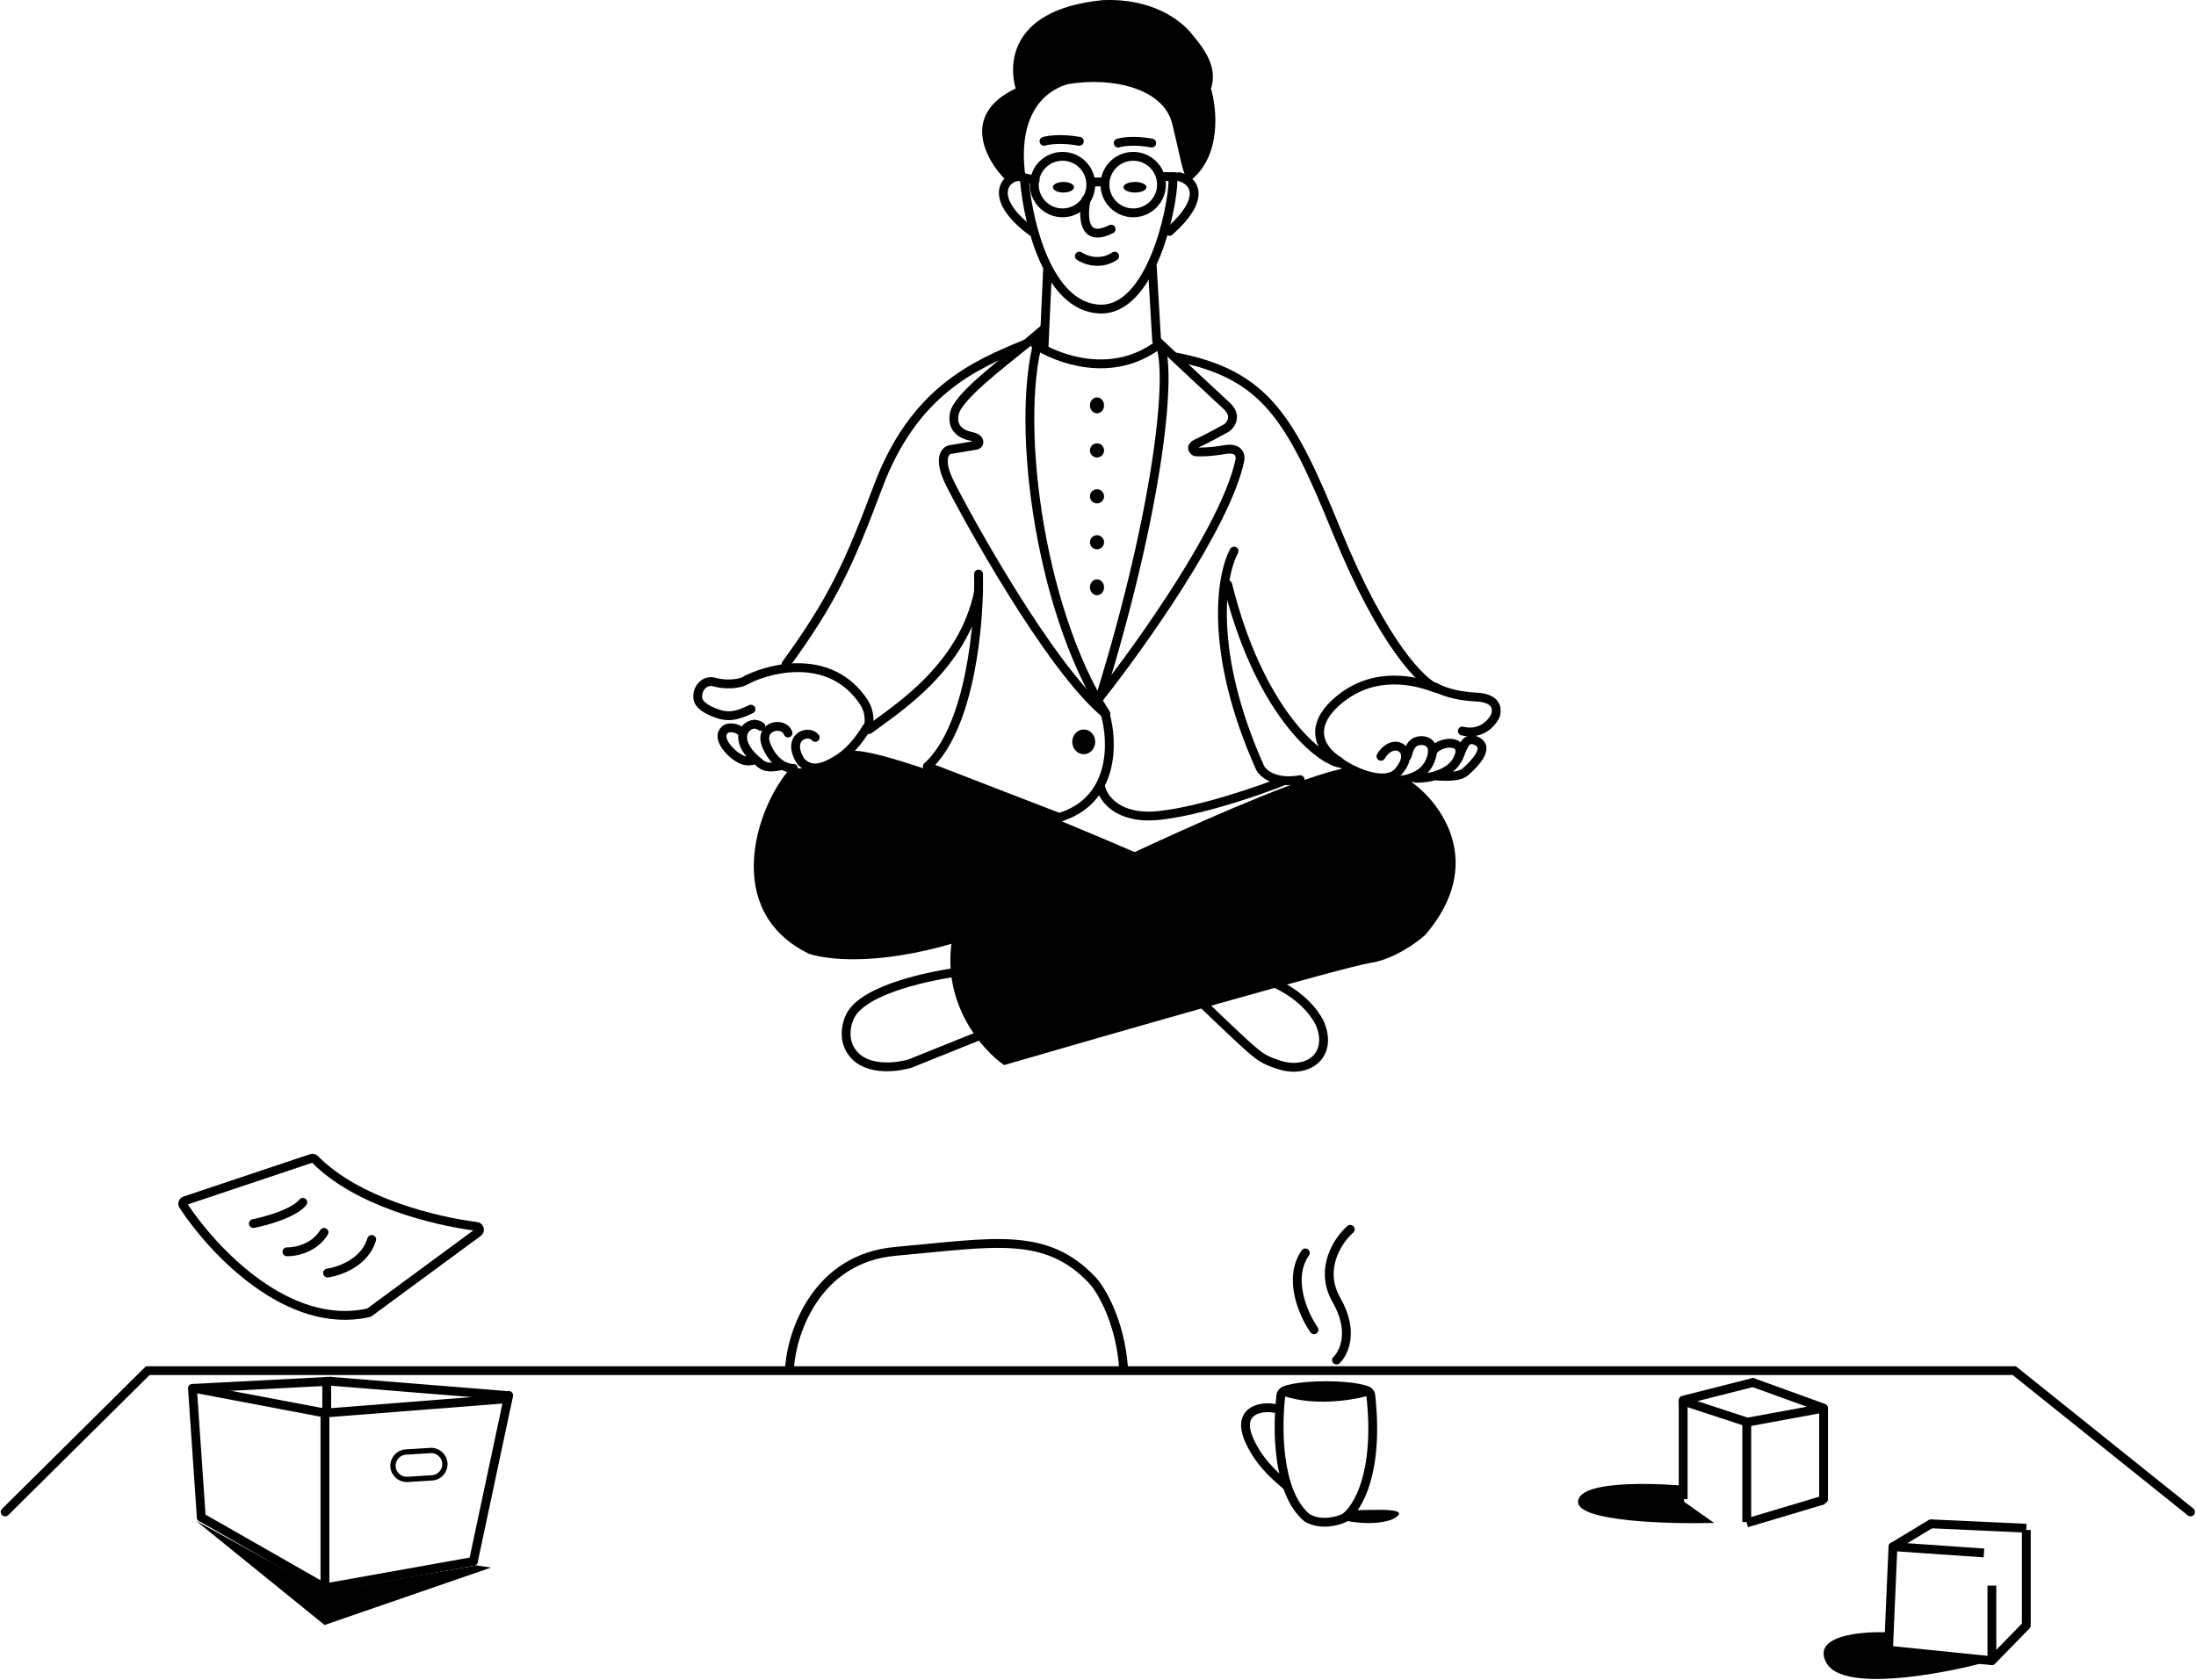 <svg width="1243" height="951" viewBox="0 0 1243 951" fill="none" xmlns="http://www.w3.org/2000/svg">
<path d="M178.203 656.279C202.066 680.663 246.401 691.408 269.77 694.342C271.422 694.55 272.003 696.695 270.663 697.681L209.177 742.958C208.977 743.105 208.746 743.211 208.503 743.265C162.978 753.408 120.535 708.164 103.693 682.462C103.051 681.482 103.53 680.182 104.641 679.81L176.307 655.816C176.975 655.592 177.709 655.775 178.203 656.279Z" stroke="black" stroke-width="5" stroke-linecap="round"/>
<path d="M143.405 692.722C150.631 691.322 166.347 686.962 171.405 680.722" stroke="black" stroke-width="5" stroke-linecap="round"/>
<path d="M162.405 708.715C167.071 708.851 177.805 706.842 183.405 697.722" stroke="black" stroke-width="5" stroke-linecap="round"/>
<path d="M185.405 720.722C192.101 719.838 206.476 714.801 210.405 701.722" stroke="black" stroke-width="5" stroke-linecap="round"/>
<path d="M592.93 153L590.93 197" stroke="black" stroke-width="5" stroke-linecap="round"/>
<path d="M652.232 151.012L654.696 192.902" stroke="black" stroke-width="5" stroke-linecap="round"/>
<path d="M622.516 394.737C645.658 365.506 693.909 297.779 701.773 260.726C702.387 258.049 701.527 253.068 693.171 254.55C684.816 256.032 678.631 255.991 676.583 255.785C675.149 254.962 673.388 252.821 677.811 250.845C682.235 248.868 690.714 244.257 694.4 242.199C696.858 240.346 700.298 235.282 694.4 229.847C688.502 224.413 666.138 203.513 655.693 193.743" stroke="black" stroke-width="5" stroke-linecap="round"/>
<path d="M591.182 186C588.989 187.724 584.647 191.57 581.966 193.743C565.114 207.404 542.03 224.907 540.187 234.17C538.548 242.407 543.873 245.904 550.017 247.139C554.932 248.127 554.933 251.462 552.475 252.08L537.729 254.55C534.862 255.167 530.848 259.86 537.729 273.693C546.331 290.985 593.64 377.445 625.588 404" stroke="black" stroke-width="5" stroke-linecap="round"/>
<path d="M589.254 188C573.714 233.052 587.141 343.767 625.93 404" stroke="black" stroke-width="5" stroke-linecap="round"/>
<path d="M655.991 194C664.154 208.154 655.991 286.923 622.93 394" stroke="black" stroke-width="5" stroke-linecap="round"/>
<path d="M579.93 195C551.444 206.698 517.26 221.473 496.948 275.65C480.56 319.361 470.939 340.293 444.93 376" stroke="black" stroke-width="5" stroke-linecap="round"/>
<path d="M422.93 384.744C437.304 377.53 470.611 369.955 488.846 397.369C492.045 402.179 492.542 407.59 491.31 413" stroke="black" stroke-width="5" stroke-linecap="round"/>
<path d="M491.93 413C507.686 401.219 545.09 377.9 553.93 335" stroke="black" stroke-width="5" stroke-linecap="round"/>
<path d="M553.881 325C554.497 351.891 549.569 411.338 524.93 434" stroke="black" stroke-width="5" stroke-linecap="round"/>
<path d="M664.93 202C716.649 211.83 730.564 237.02 756.67 300.915C782.775 364.811 805.31 387.338 813.93 390" stroke="black" stroke-width="5" stroke-linecap="round"/>
<path d="M811.93 389.408C801.312 385.33 778.116 379.499 758.024 396.136C737.932 412.773 749.652 426.311 758.024 431" stroke="black" stroke-width="5" stroke-linecap="round"/>
<path d="M757.93 432C744.474 428.921 712.056 399.976 694.93 331" stroke="black" stroke-width="5" stroke-linecap="round"/>
<path d="M698.513 312C691.153 325.494 683.792 368.921 713.235 434.674C714.87 437.945 721.699 443.874 735.93 441.421" stroke="black" stroke-width="5" stroke-linecap="round"/>
<path d="M625.508 404C630.139 419.775 631.307 453.659 598.93 463" stroke="black" stroke-width="5" stroke-linecap="round"/>
<path d="M622.93 445.172C624.161 451.727 632.53 464.202 656.161 461.665C679.791 459.127 713.186 447.498 726.93 442" stroke="black" stroke-width="5" stroke-linecap="round"/>
<path d="M544.503 550C528.163 552.03 489.911 559.516 481.532 574.74C479.018 579.308 476.102 590.422 484.548 598.338C492.995 606.255 508.43 604.174 515.091 602.144L553.93 586.539" stroke="black" stroke-width="5" stroke-linecap="round"/>
<path d="M767.97 434C737.407 434.984 602.42 500.371 538.747 532.942C533.325 568.832 556.206 594.602 568.324 603C631.792 584.564 762.054 547.2 775.364 545.233C788.674 543.267 801.86 533.762 806.789 529.255C841.296 488.941 815.827 454.69 798.779 442.604C775.61 444.079 768.586 437.483 767.97 434Z" fill="black"/>
<path d="M481.908 425.019C503.541 424.036 597.77 463.232 642.43 482.5L540.294 533.863C494.585 547.353 466.505 542.909 457.93 540.001C408.43 516.001 427.824 456.791 447.491 434.858C471.583 436.334 480.474 428.914 481.908 425.019Z" fill="black"/>
<path d="M599.93 463L524.93 434" stroke="black" stroke-width="5" stroke-linecap="round"/>
<path d="M613.43 427C617.02 427 619.93 423.866 619.93 420C619.93 416.134 617.02 413 613.43 413C609.84 413 606.93 416.134 606.93 420C606.93 423.866 609.84 427 613.43 427Z" fill="black"/>
<path d="M620.93 234C623.139 234 624.93 231.985 624.93 229.5C624.93 227.014 623.139 225 620.93 225C618.721 225 616.93 227.014 616.93 229.5C616.93 231.985 618.721 234 620.93 234Z" fill="black"/>
<path d="M620.93 259C623.139 259 624.93 257.209 624.93 255C624.93 252.79 623.139 251 620.93 251C618.721 251 616.93 252.79 616.93 255C616.93 257.209 618.721 259 620.93 259Z" fill="black"/>
<path d="M620.93 285C623.139 285 624.93 283.209 624.93 281C624.93 278.791 623.139 277 620.93 277C618.721 277 616.93 278.791 616.93 281C616.93 283.209 618.721 285 620.93 285Z" fill="black"/>
<path d="M620.93 311C623.139 311 624.93 309.209 624.93 307C624.93 304.791 623.139 303 620.93 303C618.721 303 616.93 304.791 616.93 307C616.93 309.209 618.721 311 620.93 311Z" fill="black"/>
<path d="M620.93 337C623.139 337 624.93 334.985 624.93 332.5C624.93 330.015 623.139 328 620.93 328C618.721 328 616.93 330.015 616.93 332.5C616.93 334.985 618.721 337 620.93 337Z" fill="black"/>
<path d="M722.43 557C735.93 563.5 743.229 572.016 746.93 579C754.861 597.187 740.62 608.119 724.361 602.979C715.376 600.139 713.258 598.235 708.499 594.281C706.084 592.274 694.806 581.774 681.93 569.373" stroke="black" stroke-width="5" stroke-linecap="round"/>
<path d="M461.42 417.491C457.112 412.492 444.558 417.741 453.42 431.239C458.343 436.238 464.496 436.238 474.958 429.364C483.431 423.796 488.468 415.244 490.93 411.495" stroke="black" stroke-width="5" stroke-linecap="round"/>
<path d="M446.035 414.992C443.574 408.118 429.297 410.868 433.728 421.865C438.158 432.863 445.83 435.196 449.112 434.988" stroke="black" stroke-width="5" stroke-linecap="round"/>
<path d="M441.112 433.738C437.666 434.238 433.933 434.988 430.651 432.488C414.897 420.491 420.189 410.618 426.959 409.993C427.574 409.993 429.174 410.243 430.651 411.242" stroke="black" stroke-width="5" stroke-linecap="round"/>
<path d="M422.905 384.722C418.598 387.847 409.293 387.615 404.805 386.247C398.651 384.372 394.959 389.996 394.959 393.746C394.958 394.996 393.7 400.247 407.855 404.621C410.294 405.172 412.375 405.359 414.624 405.075C417.481 404.715 420.609 403.595 425.085 401.497" stroke="black" stroke-width="5" stroke-linecap="round"/>
<path d="M419.574 414.367C418.479 412.977 415.765 411.969 413.393 412.064C412.211 412.112 411.114 412.433 410.343 413.117C405.42 417.491 412.395 425.198 416.497 428.114C418.138 428.947 420.805 431.614 425.728 430.614" stroke="black" stroke-width="5" stroke-linecap="round"/>
<path d="M812.366 389C815.028 390.659 823.299 394.1 835.092 394.598C846.885 395.096 847.376 400.818 846.762 403.927C846.762 405.793 840.62 416.989 827.721 413.879" stroke="black" stroke-width="5" stroke-linecap="round"/>
<path d="M825.264 429.428C827.721 425.696 828.498 416.108 835.706 419.477C843.691 423.208 834.682 432.33 829.564 436.892C826.772 439.379 821.456 439.877 813.594 439.379" stroke="black" stroke-width="5" stroke-linecap="round"/>
<path d="M801.31 440.623C807.452 440.831 820.842 438.882 825.264 429.428C830.792 417.611 813.876 419.477 810.805 425.696" stroke="black" stroke-width="5" stroke-linecap="round"/>
<path d="M785.955 441.867C791.892 442.489 804.873 441.245 809.295 431.294C814.823 418.855 803.767 417.611 800.082 420.72C797.207 423.146 797.011 427.147 796.397 428.184" stroke="black" stroke-width="5" stroke-linecap="round"/>
<path d="M758.93 431.916C767.324 437.721 784.604 444.853 791.483 436.892C800.082 426.94 793.326 421.342 788.412 422.586C785.955 423.208 783.498 425.074 781.656 428.184" stroke="black" stroke-width="5" stroke-linecap="round"/>
<path d="M585.93 195C598.732 203.301 629.664 214.922 655.93 195" stroke="black" stroke-width="5" stroke-linecap="round"/>
<path d="M579.93 102.613C582.195 128.159 593.785 173.213 621.93 174.959C651.577 176.798 663.93 117.328 663.93 102" stroke="black" stroke-width="5" stroke-linecap="round"/>
<path d="M585.93 102L576.93 99.999" stroke="black" stroke-width="5" stroke-linecap="round"/>
<path d="M667.358 99.999C676.204 102.274 683.16 112.152 661.93 131" stroke="black" stroke-width="5" stroke-linecap="round"/>
<path d="M575.891 99.999C568.059 101.034 559.814 113.02 583.93 131" stroke="black" stroke-width="5" stroke-linecap="round"/>
<path d="M601.93 109C605.243 109 607.93 107.656 607.93 106C607.93 104.343 605.243 103 601.93 103C598.616 103 595.93 104.343 595.93 106C595.93 107.656 598.616 109 601.93 109Z" fill="black"/>
<path d="M642.43 109C646.02 109 648.93 107.656 648.93 106C648.93 104.343 646.02 103 642.43 103C638.84 103 635.93 104.343 635.93 106C635.93 107.656 638.84 109 642.43 109Z" fill="black"/>
<path d="M601.43 120.5C610.266 120.5 617.43 113.336 617.43 104.5C617.43 95.663 610.266 88.499 601.43 88.499C592.593 88.499 585.43 95.663 585.43 104.5C585.43 113.336 592.593 120.5 601.43 120.5Z" stroke="black" stroke-width="5"/>
<path d="M641.43 120.5C650.266 120.5 657.43 113.336 657.43 104.5C657.43 95.663 650.266 88.499 641.43 88.499C632.593 88.499 625.43 95.663 625.43 104.5C625.43 113.336 632.593 120.5 641.43 120.5Z" stroke="black" stroke-width="5"/>
<path d="M617.93 103H624.93" stroke="black" stroke-width="5" stroke-linecap="round"/>
<path d="M614.7 113C613.05 122 612.597 137.941 628.93 129.713" stroke="black" stroke-width="5" stroke-linecap="round"/>
<path d="M610.93 145C614.263 147.264 622.93 150.434 630.93 145" stroke="black" stroke-width="5" stroke-linecap="round"/>
<path d="M656.93 99.999H664.93" stroke="black" stroke-width="5" stroke-linecap="round"/>
<path d="M574.906 50.115C543.424 64.939 558.099 90.882 569.372 102C571.34 100.518 577.571 100.147 580.44 100.147C575.029 60.616 595.402 50.115 604.421 47.644C629.631 43.321 658.531 50.115 663.45 69.881C669.326 93.493 669.511 101.383 674.079 102C691.436 88.164 688.876 61.645 685.427 50.115C689.928 37.236 679.876 25.614 674.079 18.614C668.281 11.614 652.382 -1.152 624.097 0.084C568.142 5.643 571.832 40.233 574.906 50.115Z" fill="black"/>
<path d="M590.93 80C593.43 79.245 600.93 78.189 610.93 80" stroke="black" stroke-width="5" stroke-linecap="round"/>
<path d="M632.93 81C635.305 80.245 642.43 79.189 651.93 81" stroke="black" stroke-width="5" stroke-linecap="round"/>
<path d="M2.93 856L83.63 776H1140.13L1239.92 856" stroke="black" stroke-width="5" stroke-linecap="round"/>
<path d="M446.93 773.999C448.371 753.803 462.371 712.421 506.842 708.465C562.43 703.519 592.077 696.718 618.636 725.157C623.577 730.722 633.953 748.28 635.93 773.999" stroke="black" stroke-width="5" stroke-linecap="round"/>
<path d="M186.93 782L109.93 786" stroke="black" stroke-width="5" stroke-linecap="round"/>
<path d="M186.93 782L285.93 790" stroke="black" stroke-width="5" stroke-linecap="round"/>
<path d="M287.93 790L267.93 884" stroke="black" stroke-width="5" stroke-linecap="round"/>
<path d="M267.93 884L183.93 899" stroke="black" stroke-width="5" stroke-linecap="round"/>
<path d="M183.93 898V799" stroke="black" stroke-width="5" stroke-linecap="round"/>
<path d="M183.93 800L285.93 792" stroke="black" stroke-width="5" stroke-linecap="round"/>
<path d="M183.93 800L109.93 786" stroke="black" stroke-width="5" stroke-linecap="round"/>
<path d="M108.93 786L113.93 859" stroke="black" stroke-width="5" stroke-linecap="round"/>
<path d="M113.93 859L183.93 899" stroke="black" stroke-width="5" stroke-linecap="round"/>
<path d="M184.93 782V798" stroke="black" stroke-width="5" stroke-linecap="round"/>
<path d="M243.586 821.212L229.722 822.07C225.444 822.334 222.19 826.017 222.455 830.295C222.719 834.572 226.402 837.826 230.68 837.561L244.544 836.704C248.822 836.439 252.075 832.757 251.811 828.479C251.546 824.201 247.864 820.948 243.586 821.212Z" stroke="black" stroke-width="3"/>
<path d="M183.713 920L110.93 861L183.891 901.136L269.823 886.286L277.93 887.49L183.713 920Z" fill="black"/>
<path d="M1033.96 941.721C1024.76 925.721 1054.13 923.387 1069.96 924.221V935.721L1121.46 941.721C1096.13 948.387 1043.16 957.721 1033.96 941.721Z" fill="black"/>
<path d="M1146.96 920.222L1127.46 940.222M1122.96 879.222L1072.46 875.722L1122.96 879.222ZM1092.96 862.722L1146.96 865.222L1092.96 862.722Z" stroke="black" stroke-width="5" stroke-linecap="round"/>
<path d="M1071.46 875.722L1068.96 933.722M1127.46 897.722V940.222V897.722ZM1146.96 866.222V919.222V866.222Z" stroke="black" stroke-width="5" stroke-linecap="round"/>
<path d="M1071.46 875.722L1092.96 862.722M1127.46 940.222L1068.46 934.222L1127.46 940.222Z" stroke="black" stroke-width="5" stroke-linecap="round"/>
<path d="M893.22 850.222C893.72 836.222 949.72 840.722 953.22 841.222V850.222L970.22 862.222C944.386 862.889 892.82 861.422 893.22 850.222Z" fill="black"/>
<path d="M1032.21 848.722V797.722M952.719 848.722V792.722V848.722ZM988.719 861.722V805.722V861.722Z" stroke="black" stroke-width="5" stroke-linecap="round"/>
<path d="M952.719 792.722L992.219 782.722M988.719 862.222L1032.21 849.222L988.719 862.222ZM1032.21 797.222L988.719 805.222L1032.21 797.222Z" stroke="black" stroke-width="5" stroke-linecap="round"/>
<path d="M1032.21 797.222L992.219 782.722M952.719 793.222L989.219 805.222L952.719 793.222Z" stroke="black" stroke-width="5" stroke-linecap="round"/>
<path d="M721.247 797.331C713.675 795.915 698.885 798.448 707.74 816.739C714.493 830.689 724.93 837.968 728 841" stroke="black" stroke-width="5" stroke-linecap="round"/>
<path d="M739.651 859.172C722.916 844.953 722.754 808.791 725.036 789.743C725.189 788.471 726.497 787.71 727.716 788.102C744.036 793.347 763.529 790.556 773.293 787.945C774.502 787.622 775.739 788.444 775.876 789.687C780.814 834.184 768.297 854.078 761.272 859.191C761.189 859.252 761.108 859.3 761.015 859.345C757.086 861.254 747.626 863.816 739.92 859.362C739.825 859.307 739.735 859.243 739.651 859.172Z" stroke="black" stroke-width="5" stroke-linecap="round"/>
<ellipse cx="750.5" cy="787" rx="26.5" ry="5" fill="black"/>
<path d="M756.491 770C760.731 766.058 766.668 753.751 756.491 736.052C746.314 718.353 757.448 701.976 764.288 696" stroke="black" stroke-width="5" stroke-linecap="round"/>
<path d="M743.769 752.835C737.887 744.443 728.668 723.998 738.845 709.351" stroke="black" stroke-width="5" stroke-linecap="round"/>
<path d="M788.5 860.001C800.1 853.601 779.333 854.833 768 855L762 861.001C774.5 863.501 784 862.001 788.5 860.001Z" fill="black"/>
</svg>
